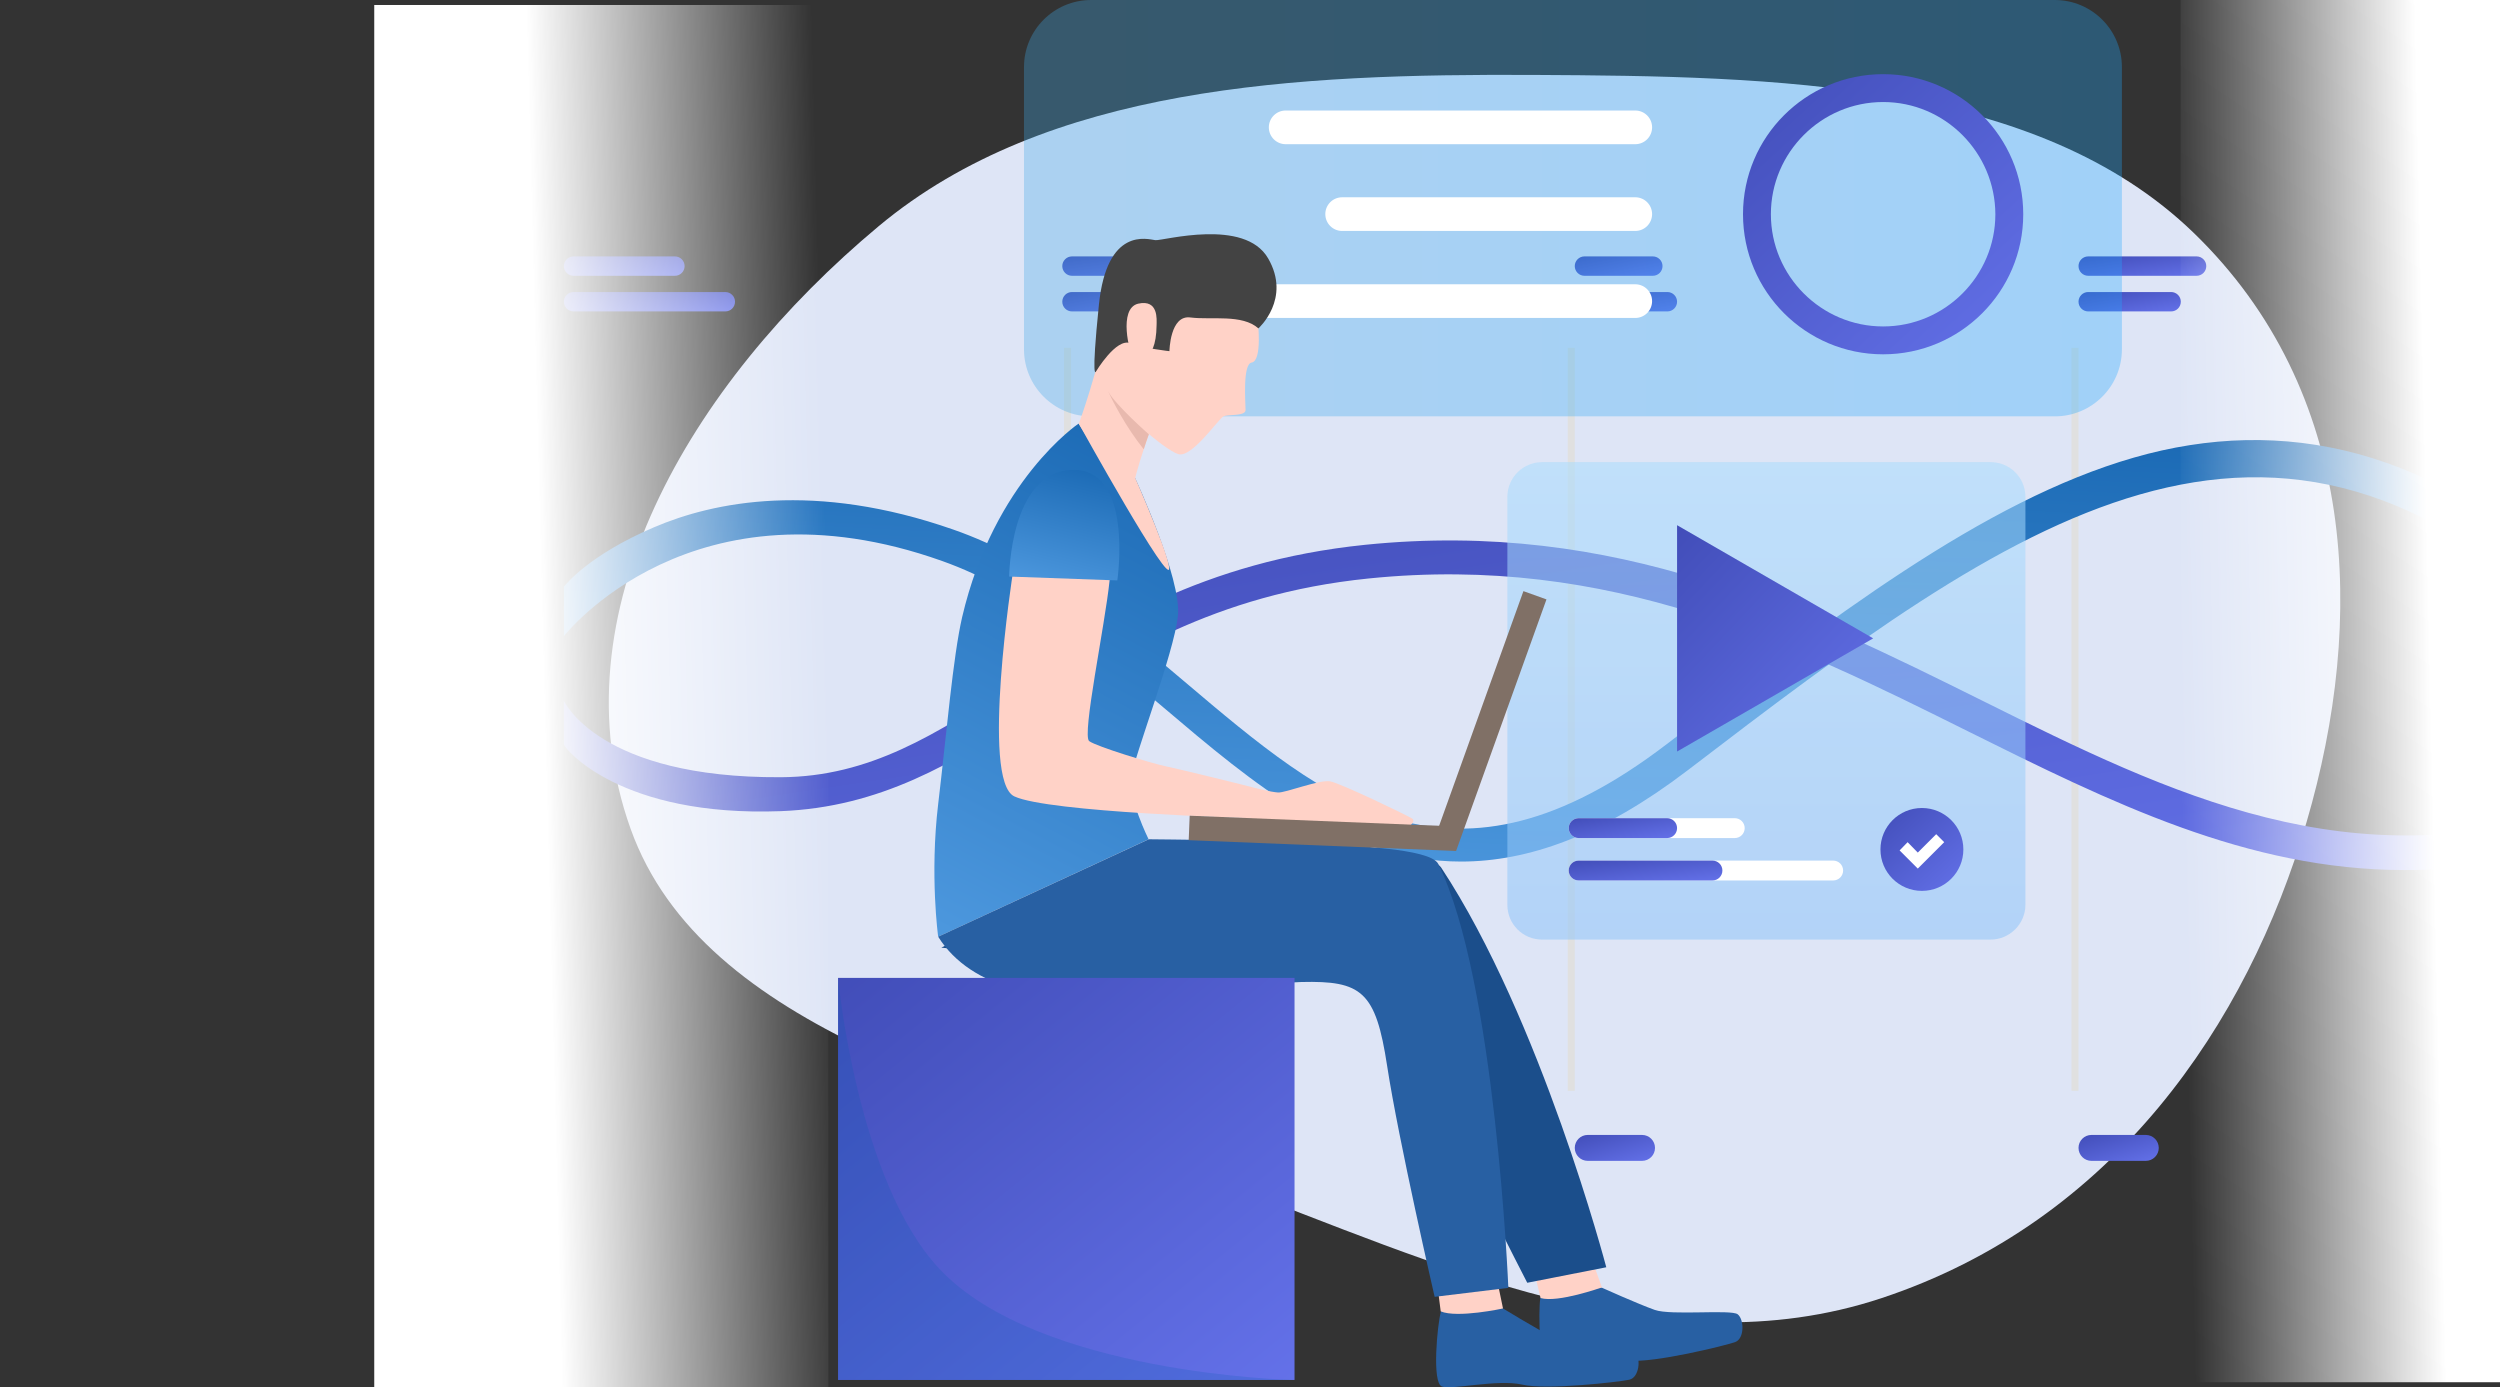 <svg width="501" height="278" viewBox="0 0 501 278" fill="none" xmlns="http://www.w3.org/2000/svg">
<rect x="0" y="0" width="501" height="278" fill="#333333" stroke="none"/>
<g clip-path="url(#clip0_107_221)">
<path d="M307.479 15.015C355.7 15.26 408.166 16.213 439.632 46.679C472.471 78.475 474.165 124.074 462.213 164.833C450.338 205.328 423.497 244.759 377.031 260.156C332.93 274.769 287.882 253.179 244.608 236.939C198.043 219.465 140.964 206.889 126.371 166.091C111.025 123.187 138.112 77.006 176.074 45.339C209.876 17.142 259.664 14.772 307.479 15.015Z" fill="#DEE5F6"/>
<path d="M214.632 69.694H213.223V218.602H214.632V69.694Z" fill="#E0E0E0"/>
<path d="M315.583 69.694H314.174V218.602H315.583V69.694Z" fill="#E0E0E0"/>
<path d="M416.535 69.694H415.126V218.602H416.535V69.694Z" fill="#E0E0E0"/>
<path d="M135.251 51.384H114.943C113.87 51.384 113 52.254 113 53.327C113 54.4 113.87 55.27 114.943 55.27H135.251C136.324 55.27 137.193 54.4 137.193 53.327C137.193 52.254 136.324 51.384 135.251 51.384Z" fill="url(#paint0_linear_107_221)"/>
<path d="M145.356 58.524H114.943C113.87 58.524 113 59.394 113 60.466C113 61.539 113.87 62.409 114.943 62.409H145.356C146.428 62.409 147.298 61.539 147.298 60.466C147.298 59.394 146.428 58.524 145.356 58.524Z" fill="url(#paint1_linear_107_221)"/>
<path d="M239.311 51.384H214.825C213.752 51.384 212.883 52.254 212.883 53.327C212.883 54.4 213.752 55.27 214.825 55.27H239.311C240.384 55.27 241.254 54.4 241.254 53.327C241.254 52.254 240.384 51.384 239.311 51.384Z" fill="url(#paint2_linear_107_221)"/>
<path d="M229.109 58.524H214.825C213.752 58.524 212.883 59.394 212.883 60.466C212.883 61.539 213.752 62.409 214.825 62.409H229.109C230.182 62.409 231.052 61.539 231.052 60.466C231.052 59.394 230.182 58.524 229.109 58.524Z" fill="url(#paint3_linear_107_221)"/>
<path d="M331.227 51.384H317.526C316.453 51.384 315.583 52.254 315.583 53.327C315.583 54.4 316.453 55.27 317.526 55.27H331.227C332.3 55.27 333.169 54.4 333.169 53.327C333.169 52.254 332.3 51.384 331.227 51.384Z" fill="url(#paint4_linear_107_221)"/>
<path d="M334.142 58.524H317.526C316.453 58.524 315.583 59.394 315.583 60.466C315.583 61.539 316.453 62.409 317.526 62.409H334.142C335.214 62.409 336.084 61.539 336.084 60.466C336.084 59.394 335.214 58.524 334.142 58.524Z" fill="url(#paint5_linear_107_221)"/>
<path d="M440.194 51.384H418.477C417.404 51.384 416.534 52.254 416.534 53.327C416.534 54.4 417.404 55.27 418.477 55.27H440.194C441.267 55.27 442.137 54.4 442.137 53.327C442.137 52.254 441.267 51.384 440.194 51.384Z" fill="url(#paint6_linear_107_221)"/>
<path d="M435.093 58.524H418.477C417.404 58.524 416.534 59.394 416.534 60.466C416.534 61.539 417.404 62.409 418.477 62.409H435.093C436.166 62.409 437.036 61.539 437.036 60.466C437.036 59.394 436.166 58.524 435.093 58.524Z" fill="url(#paint7_linear_107_221)"/>
<path d="M230.032 227.441H213.952V232.638H230.032V227.441Z" fill="#B8B8B8"/>
<path d="M329.065 227.441H318.181C316.746 227.441 315.583 228.605 315.583 230.04C315.583 231.475 316.746 232.638 318.181 232.638H329.065C330.5 232.638 331.663 231.475 331.663 230.04C331.663 228.605 330.5 227.441 329.065 227.441Z" fill="url(#paint8_linear_107_221)"/>
<path d="M430.016 227.441H419.133C417.698 227.441 416.534 228.605 416.534 230.04C416.534 231.475 417.698 232.638 419.133 232.638H430.016C431.451 232.638 432.615 231.475 432.615 230.04C432.615 228.605 431.451 227.441 430.016 227.441Z" fill="url(#paint9_linear_107_221)"/>
<path d="M516.806 168.869C503.835 173.24 493.438 174.357 481.827 174.357C450.347 174.357 422.947 160.758 394.43 146.577C359.209 129.044 322.773 110.977 274.24 115.931C243.246 119.087 223.813 131.715 206.616 142.837C191.07 152.939 176.398 161.778 156.48 162.555C124.319 163.769 113.194 150.073 113 149.199V140.409C113.049 140.554 120.044 155.95 156.48 155.756C174.406 155.659 187.62 147.062 202.972 137.155C220.753 125.595 240.962 112.531 273.56 109.18C324.036 104.032 361.346 122.584 397.442 140.506C435.19 159.301 471.237 176.883 516.806 161.632" fill="url(#paint10_linear_107_221)"/>
<path d="M516.806 127.247C455.448 65.663 403.223 104.663 338.173 154.396C320.927 167.558 306.11 172.657 292.798 172.657C269.577 172.657 251.116 157.019 233.092 141.72C219.392 130.112 205.207 118.262 188.835 112.434C138.797 94.609 113.243 127.198 113 127.49V117.582C113.291 117.242 117.858 111.317 131.024 105.683C143.023 100.535 163.233 96.406 191.021 106.12C208.656 112.239 223.279 124.673 237.465 136.669C266.176 161.001 291.001 182.031 334.044 149.102C366.642 124.187 397.393 100.389 427.659 91.695C457.245 83.196 488.094 89.413 517 118.31" fill="url(#paint11_linear_107_221)"/>
<path opacity="0.32" d="M411.774 83.439H218.664C211.231 83.439 205.207 77.416 205.207 69.986V13.453C205.207 6.022 211.231 0 218.664 0H411.774C419.207 0 425.231 6.022 425.231 13.453V69.986C425.231 77.416 419.207 83.439 411.774 83.439Z" fill="url(#paint12_linear_107_221)"/>
<path d="M377.378 71.005C361.881 71.005 349.298 58.427 349.298 42.934C349.298 27.441 361.881 14.862 377.378 14.862C392.876 14.862 405.458 27.441 405.458 42.934C405.458 58.427 392.876 71.005 377.378 71.005ZM377.378 20.447C364.99 20.447 354.885 30.549 354.885 42.934C354.885 55.318 364.99 65.42 377.378 65.42C389.766 65.42 399.871 55.318 399.871 42.934C399.823 30.549 389.766 20.447 377.378 20.447Z" fill="url(#paint13_linear_107_221)"/>
<path d="M327.705 22.147H257.649C255.785 22.147 254.274 23.658 254.274 25.522C254.274 27.386 255.785 28.898 257.649 28.898H327.705C329.569 28.898 331.081 27.386 331.081 25.522C331.081 23.658 329.569 22.147 327.705 22.147Z" fill="white"/>
<path d="M327.705 39.534H268.968C267.104 39.534 265.593 41.045 265.593 42.909C265.593 44.774 267.104 46.285 268.968 46.285H327.705C329.569 46.285 331.08 44.774 331.08 42.909C331.08 41.045 329.569 39.534 327.705 39.534Z" fill="white"/>
<path d="M327.705 56.969H229.132C227.268 56.969 225.757 58.481 225.757 60.345C225.757 62.209 227.268 63.72 229.132 63.72H327.705C329.569 63.72 331.08 62.209 331.08 60.345C331.08 58.481 329.569 56.969 327.705 56.969Z" fill="white"/>
<g opacity="0.74">
<path opacity="0.74" d="M398.899 188.296H309.024C305.187 188.296 302.077 185.188 302.077 181.351V99.563C302.077 95.727 305.187 92.618 309.024 92.618H398.948C402.786 92.618 405.895 95.727 405.895 99.563V181.399C405.846 185.188 402.737 188.296 398.899 188.296Z" fill="url(#paint14_linear_107_221)"/>
</g>
<path d="M347.647 163.964H316.36C315.26 163.964 314.368 164.855 314.368 165.955C314.368 167.055 315.26 167.946 316.36 167.946H347.647C348.747 167.946 349.638 167.055 349.638 165.955C349.638 164.855 348.747 163.964 347.647 163.964Z" fill="white"/>
<path d="M334.093 163.964H316.36C315.26 163.964 314.368 164.855 314.368 165.955C314.368 167.055 315.26 167.946 316.36 167.946H334.093C335.193 167.946 336.084 167.055 336.084 165.955C336.084 164.855 335.193 163.964 334.093 163.964Z" fill="url(#paint15_linear_107_221)"/>
<path d="M367.371 172.463H316.36C315.26 172.463 314.368 173.354 314.368 174.454C314.368 175.554 315.26 176.445 316.36 176.445H367.371C368.471 176.445 369.362 175.554 369.362 174.454C369.362 173.354 368.471 172.463 367.371 172.463Z" fill="white"/>
<path d="M343.178 172.463H316.36C315.26 172.463 314.368 173.354 314.368 174.454C314.368 175.554 315.26 176.445 316.36 176.445H343.178C344.277 176.445 345.169 175.554 345.169 174.454C345.169 173.354 344.277 172.463 343.178 172.463Z" fill="url(#paint16_linear_107_221)"/>
<path d="M393.458 170.229C393.458 174.794 389.766 178.534 385.151 178.534C380.584 178.534 376.844 174.843 376.844 170.229C376.844 165.664 380.536 161.924 385.151 161.924C389.718 161.924 393.458 165.615 393.458 170.229Z" fill="url(#paint17_linear_107_221)"/>
<path d="M384.325 174.066L380.682 170.423L382.285 168.772L384.325 170.86L388.017 167.169L389.621 168.772L384.325 174.066Z" fill="white"/>
<path d="M375.386 127.927L336.084 105.246V150.608L375.386 127.927Z" fill="url(#paint18_linear_107_221)"/>
<path d="M320.975 258.039C320.975 258.039 328.311 261.341 331.614 262.507C334.869 263.672 346.917 262.361 348.229 263.381C349.541 264.401 349.638 268.286 347.695 268.966C345.751 269.646 331.42 273.192 326.416 272.657C321.412 272.172 312.619 275.523 310.53 275.086C308.441 274.649 308.247 262.847 308.684 260.127C309.121 257.456 320.975 258.039 320.975 258.039Z" fill="#2860A3"/>
<path d="M319.324 253.279L321.024 257.99C321.024 257.99 312.182 261.147 308.733 260.127L307.567 255.319L319.324 253.279Z" fill="#FFD2C7"/>
<path d="M301.203 262.216C301.203 262.216 308.102 266.441 311.259 267.995C314.369 269.549 326.465 269.792 327.68 271.006C328.894 272.221 328.506 276.057 326.514 276.494C324.522 276.932 309.899 278.631 304.992 277.466C300.086 276.349 290.953 278.583 288.961 277.854C286.92 277.174 288.038 265.421 288.766 262.798C289.495 260.127 301.203 262.216 301.203 262.216Z" fill="#2860A3"/>
<path d="M300.183 257.31L301.203 262.216C301.203 262.216 292.07 264.207 288.718 262.798L288.086 257.845L300.183 257.31Z" fill="#FFD2C7"/>
<path d="M230.809 168.917C230.809 168.917 262.387 169.209 266.225 169.743C270.403 170.326 286.823 170.86 288.815 173.871C308.83 204.226 321.898 253.959 321.898 253.959L306.061 257.067C306.061 257.067 290.758 227.441 284.345 212.045C278.613 198.204 273.657 194.658 261.609 194.998C249.513 195.29 210.891 192.618 188.641 189.899L230.809 168.917Z" fill="#1B4E8B"/>
<path d="M227.457 95.775C227.457 95.775 236.833 115.931 236.056 123.41C235.278 130.889 227.262 151.628 226.679 155.804C226.096 159.981 230.177 168.189 230.177 168.189L188.009 187.713C188.009 187.713 186.309 175.377 188.009 161.147C189.709 146.917 190.972 131.666 192.818 123.653C199.231 96.261 216.137 84.896 216.137 84.896L227.457 95.775Z" fill="url(#paint19_linear_107_221)"/>
<path d="M230.226 168.189C230.226 168.189 261.804 168.481 265.642 169.015C269.82 169.598 286.629 169.889 288.232 173.143C299.697 196.31 302.272 258.088 302.272 258.088L287.503 259.885C287.503 259.885 280.265 228.51 277.981 213.6C275.698 198.641 272.88 196.504 260.784 196.795C248.687 197.087 201.369 209.18 188.009 187.713L230.226 168.189Z" fill="#2860A3"/>
<path d="M202.972 114.813C203.069 110.928 205.353 94.075 214.826 95.241C224.348 96.406 223.23 107.771 222.356 116.368C221.433 125.353 216.769 147.402 218.275 148.519C219.781 149.636 231.052 153.036 233.432 153.522C235.861 154.007 250.484 157.601 251.65 157.941C252.816 158.281 250.484 163.964 250.484 163.964C250.484 163.964 210.016 162.798 203.264 159.593C196.511 156.387 202.972 114.813 202.972 114.813Z" fill="#FFD2C7"/>
<path d="M251.65 157.941C251.65 157.941 254.662 158.718 256.12 158.816C257.577 158.913 264.427 156.193 266.565 156.581C268.702 156.97 282.451 163.624 283.034 164.061C283.665 164.547 282.645 165.421 282.645 165.421L250.436 164.255L251.65 157.941Z" fill="#FFD2C7"/>
<path d="M291.955 165.632L238.413 163.469L238.215 168.371L291.757 170.534L291.955 165.632Z" fill="#807066"/>
<path d="M305.294 118.463L287.182 168.883L291.8 170.541L309.912 120.121L305.294 118.463Z" fill="#807066"/>
<path d="M252.039 64.06C252.039 64.06 253.059 72.317 250.824 72.657C248.978 72.948 249.61 80.913 249.61 82.176C249.61 83.439 246.112 83.002 245.189 83.439C244.217 83.876 238.873 91.792 236.153 91.015C233.432 90.238 223.327 81.593 221.433 77.028C219.538 72.463 222.793 56.435 227.408 50.947C231.975 45.459 250.193 49.587 252.039 64.06Z" fill="#FFD2C7"/>
<path d="M230.906 85.187C230.906 85.187 230.615 85.916 230.226 87.033C229.935 87.859 229.546 88.927 229.206 90.044C228.186 93.104 227.068 96.844 226.971 98.689C226.826 102.089 216.186 84.944 216.186 84.944C216.186 84.944 220.024 74.6 222.405 62.506C224.737 50.364 230.906 85.187 230.906 85.187Z" fill="#FFD2C7"/>
<path d="M252.185 65.809C252.185 65.809 258.84 59.884 254.128 51.773C249.416 43.614 233.092 48.276 231.538 48.13C229.983 47.936 221.822 45.362 220.218 61.098C218.615 76.834 219.635 74.454 219.635 74.454C219.635 74.454 223.668 67.703 226.485 68.772C229.352 69.84 234.355 70.374 234.355 70.374C234.355 70.374 234.453 63.041 238.582 63.623C242.711 64.158 248.93 62.895 252.185 65.809Z" fill="#434343"/>
<path d="M202.243 115.542L223.91 116.319C223.91 116.319 227.262 93.735 214.826 94.172C202.34 94.609 202.243 115.542 202.243 115.542Z" fill="url(#paint20_linear_107_221)"/>
<path d="M231.781 65.129C231.781 64.109 232.218 59.932 228.088 60.855C224.008 61.826 226.437 70.957 226.971 71.297C227.505 71.637 231.683 73.628 231.781 65.129Z" fill="#FFD2C7"/>
<path d="M259.423 195.969H167.945V276.543H259.423V195.969Z" fill="url(#paint21_linear_107_221)"/>
<path opacity="0.2" d="M167.945 276.543H259C259 276.543 208.149 275.395 188.305 254.332C171.76 236.77 167.945 196 167.945 196V276.543Z" fill="url(#paint22_linear_107_221)"/>
<path d="M216.186 84.896C216.186 84.896 234.793 118.505 234.307 113.745C233.918 110.005 225.854 92.035 225.854 92.035L216.186 84.896Z" fill="#FFD2C7"/>
<path d="M230.226 87.033C229.935 87.858 229.546 88.927 229.206 90.044C225.465 85.381 222.842 80.088 222.064 78.436C223.619 81.253 230.226 87.033 230.226 87.033Z" fill="#E8B9AE"/>
<rect x="75" y="1" width="91" height="277" fill="url(#paint23_linear_107_221)"/>
<rect x="517" y="277" width="80" height="277" transform="rotate(-180 517 277)" fill="url(#paint24_linear_107_221)"/>
</g>
<defs>
<linearGradient id="paint0_linear_107_221" x1="112.623" y1="47.758" x2="114.597" y2="61.118" gradientUnits="userSpaceOnUse">
<stop offset="0.035" stop-color="#333EA4"/>
<stop offset="1" stop-color="#6F7DF9"/>
</linearGradient>
<linearGradient id="paint1_linear_107_221" x1="112.466" y1="54.897" x2="113.873" y2="68.403" gradientUnits="userSpaceOnUse">
<stop offset="0.035" stop-color="#333EA4"/>
<stop offset="1" stop-color="#6F7DF9"/>
</linearGradient>
<linearGradient id="paint2_linear_107_221" x1="212.441" y1="47.758" x2="214.134" y2="61.197" gradientUnits="userSpaceOnUse">
<stop offset="0.035" stop-color="#333EA4"/>
<stop offset="1" stop-color="#6F7DF9"/>
</linearGradient>
<linearGradient id="paint3_linear_107_221" x1="212.6" y1="54.897" x2="215.185" y2="68.041" gradientUnits="userSpaceOnUse">
<stop offset="0.035" stop-color="#333EA4"/>
<stop offset="1" stop-color="#6F7DF9"/>
</linearGradient>
<linearGradient id="paint4_linear_107_221" x1="315.309" y1="47.758" x2="317.974" y2="60.868" gradientUnits="userSpaceOnUse">
<stop offset="0.035" stop-color="#333EA4"/>
<stop offset="1" stop-color="#6F7DF9"/>
</linearGradient>
<linearGradient id="paint5_linear_107_221" x1="315.264" y1="54.897" x2="317.574" y2="68.147" gradientUnits="userSpaceOnUse">
<stop offset="0.035" stop-color="#333EA4"/>
<stop offset="1" stop-color="#6F7DF9"/>
</linearGradient>
<linearGradient id="paint6_linear_107_221" x1="416.136" y1="47.758" x2="418.005" y2="61.149" gradientUnits="userSpaceOnUse">
<stop offset="0.035" stop-color="#333EA4"/>
<stop offset="1" stop-color="#6F7DF9"/>
</linearGradient>
<linearGradient id="paint7_linear_107_221" x1="416.215" y1="54.897" x2="418.525" y2="68.147" gradientUnits="userSpaceOnUse">
<stop offset="0.035" stop-color="#333EA4"/>
<stop offset="1" stop-color="#6F7DF9"/>
</linearGradient>
<linearGradient id="paint8_linear_107_221" x1="315.333" y1="222.591" x2="320.32" y2="239.368" gradientUnits="userSpaceOnUse">
<stop offset="0.035" stop-color="#333EA4"/>
<stop offset="1" stop-color="#6F7DF9"/>
</linearGradient>
<linearGradient id="paint9_linear_107_221" x1="416.284" y1="222.591" x2="421.272" y2="239.368" gradientUnits="userSpaceOnUse">
<stop offset="0.035" stop-color="#333EA4"/>
<stop offset="1" stop-color="#6F7DF9"/>
</linearGradient>
<linearGradient id="paint10_linear_107_221" x1="106.711" y1="46.655" x2="140.861" y2="273.601" gradientUnits="userSpaceOnUse">
<stop offset="0.035" stop-color="#333EA4"/>
<stop offset="1" stop-color="#6F7DF9"/>
</linearGradient>
<linearGradient id="paint11_linear_107_221" x1="295.633" y1="71.599" x2="290.01" y2="179.9" gradientUnits="userSpaceOnUse">
<stop offset="0.035" stop-color="#1968B3"/>
<stop offset="1" stop-color="#4C97DD"/>
</linearGradient>
<linearGradient id="paint12_linear_107_221" x1="205.214" y1="41.715" x2="425.252" y2="41.715" gradientUnits="userSpaceOnUse">
<stop stop-color="#40A9E6"/>
<stop offset="1" stop-color="#1FA9FF"/>
</linearGradient>
<linearGradient id="paint13_linear_107_221" x1="348.424" y1="-37.544" x2="446.717" y2="69.333" gradientUnits="userSpaceOnUse">
<stop offset="0.035" stop-color="#333EA4"/>
<stop offset="1" stop-color="#6F7DF9"/>
</linearGradient>
<linearGradient id="paint14_linear_107_221" x1="353.97" y1="195.004" x2="353.97" y2="33.087" gradientUnits="userSpaceOnUse">
<stop stop-color="#8EC3F9"/>
<stop offset="1" stop-color="#B8EBFF"/>
</linearGradient>
<linearGradient id="paint15_linear_107_221" x1="314.03" y1="160.246" x2="316.326" y2="173.853" gradientUnits="userSpaceOnUse">
<stop offset="0.035" stop-color="#333EA4"/>
<stop offset="1" stop-color="#6F7DF9"/>
</linearGradient>
<linearGradient id="paint16_linear_107_221" x1="313.889" y1="168.746" x2="315.53" y2="182.544" gradientUnits="userSpaceOnUse">
<stop offset="0.035" stop-color="#333EA4"/>
<stop offset="1" stop-color="#6F7DF9"/>
</linearGradient>
<linearGradient id="paint17_linear_107_221" x1="376.585" y1="146.42" x2="405.665" y2="178.039" gradientUnits="userSpaceOnUse">
<stop offset="0.035" stop-color="#333EA4"/>
<stop offset="1" stop-color="#6F7DF9"/>
</linearGradient>
<linearGradient id="paint18_linear_107_221" x1="335.472" y1="62.904" x2="415.024" y2="137.827" gradientUnits="userSpaceOnUse">
<stop offset="0.035" stop-color="#333EA4"/>
<stop offset="1" stop-color="#6F7DF9"/>
</linearGradient>
<linearGradient id="paint19_linear_107_221" x1="209.336" y1="64.707" x2="155.075" y2="168.525" gradientUnits="userSpaceOnUse">
<stop offset="0.035" stop-color="#1968B3"/>
<stop offset="1" stop-color="#4C97DD"/>
</linearGradient>
<linearGradient id="paint20_linear_107_221" x1="212.224" y1="89.816" x2="205.543" y2="116.63" gradientUnits="userSpaceOnUse">
<stop offset="0.035" stop-color="#1968B3"/>
<stop offset="1" stop-color="#4C97DD"/>
</linearGradient>
<linearGradient id="paint21_linear_107_221" x1="166.52" y1="120.762" x2="305.003" y2="291.667" gradientUnits="userSpaceOnUse">
<stop offset="0.035" stop-color="#333EA4"/>
<stop offset="1" stop-color="#6F7DF9"/>
</linearGradient>
<linearGradient id="paint22_linear_107_221" x1="240.4" y1="359.749" x2="243.781" y2="377.163" gradientUnits="userSpaceOnUse">
<stop offset="0.035" stop-color="#065CAD"/>
<stop offset="1" stop-color="#3B92E4"/>
</linearGradient>
<linearGradient id="paint23_linear_107_221" x1="108.758" y1="129.5" x2="165.962" y2="128.02" gradientUnits="userSpaceOnUse">
<stop stop-color="white"/>
<stop offset="1" stop-color="white" stop-opacity="0"/>
</linearGradient>
<linearGradient id="paint24_linear_107_221" x1="546.677" y1="405.5" x2="596.974" y2="404.356" gradientUnits="userSpaceOnUse">
<stop stop-color="white"/>
<stop offset="1" stop-color="white" stop-opacity="0"/>
</linearGradient>
<clipPath id="clip0_107_221">
<rect width="501" height="278" fill="white"/>
</clipPath>
</defs>
</svg>
